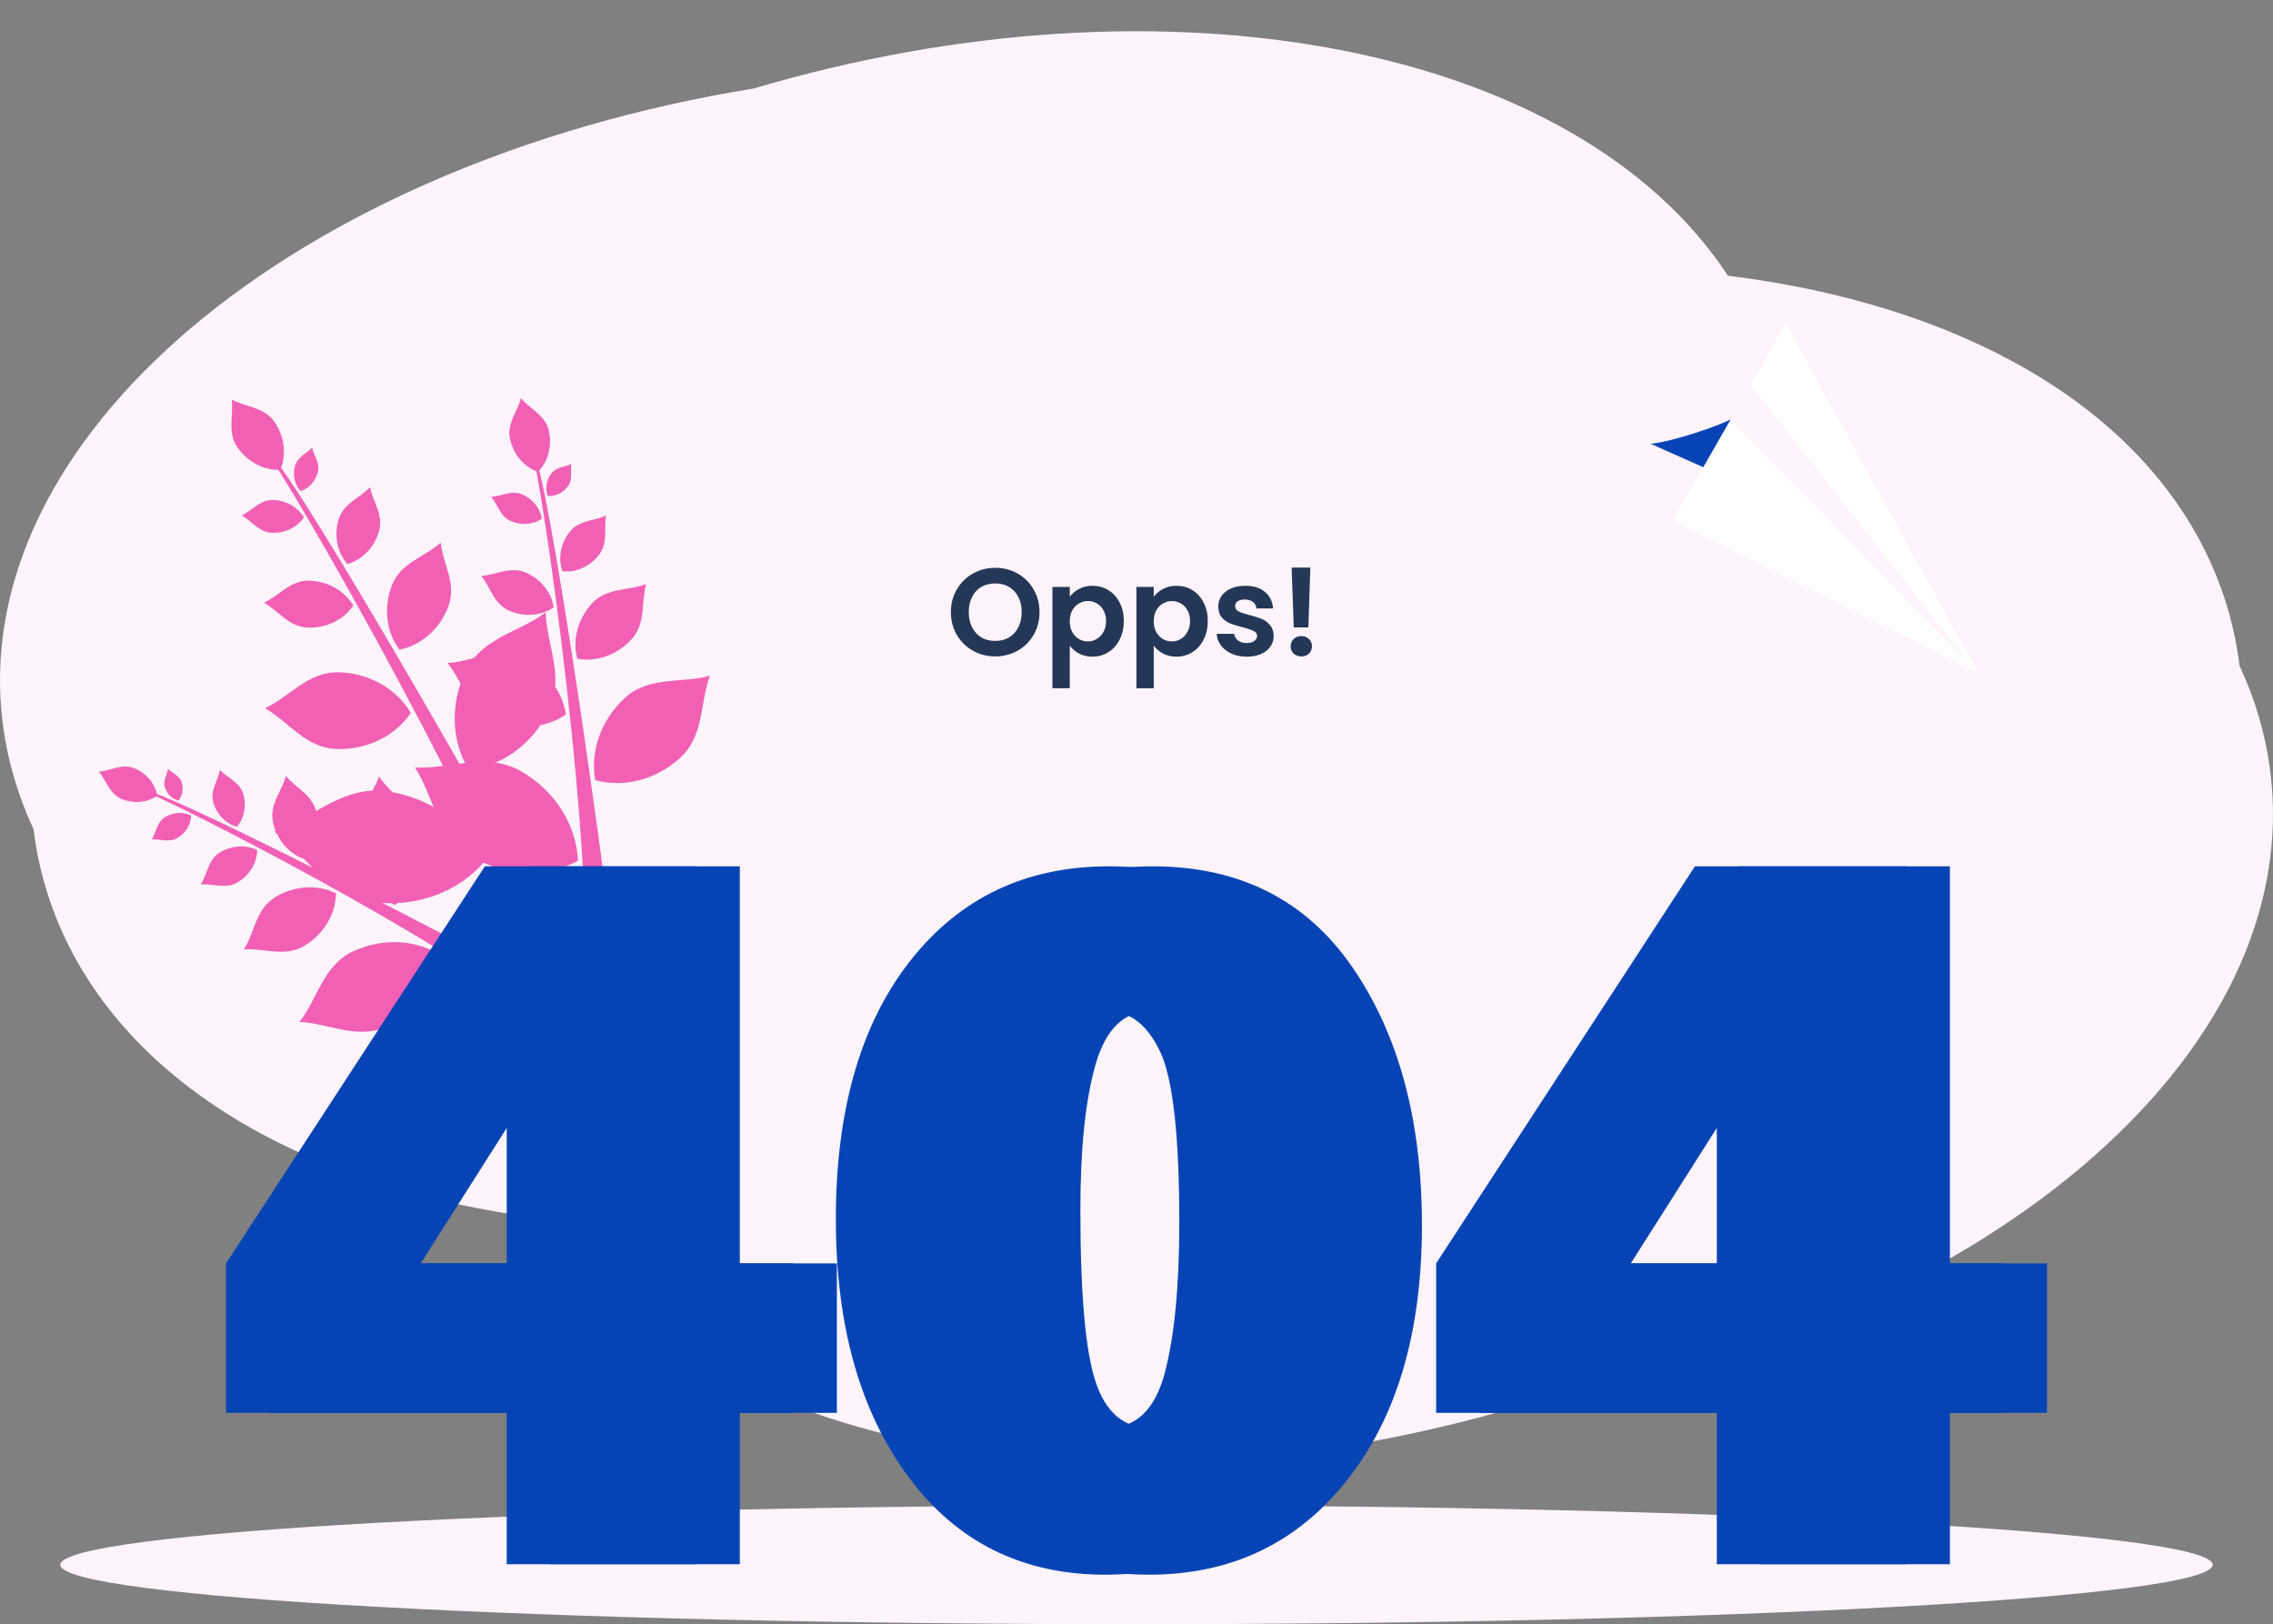 <svg width="697" height="498" viewBox="0 0 697 498" fill="none" xmlns="http://www.w3.org/2000/svg">
<rect x="0" y="0" width="697" height="498" fill="#808080" stroke="none"/>
<g clip-path="url(#clip0_1206_13962)">
<path fill-rule="evenodd" clip-rule="evenodd" d="M348.52 498C530.272 498 678.508 489.819 678.508 479.78C678.508 469.765 530.274 461.581 348.52 461.581C166.731 461.581 18.494 469.763 18.494 479.78C18.494 489.819 166.728 498 348.52 498Z" fill="#FFF4FB"/>
<path d="M167.143 373.727C96.972 365.097 40.994 334.436 19.011 285.623C14.436 275.435 11.576 264.896 10.252 254.165C5.607 244.166 2.462 233.689 0.959 222.801C-11.015 134.474 90.324 50.032 231.093 27.138C357.92 -10.403 483.565 13.892 529.857 84.547C600.028 93.177 656.006 123.838 677.953 172.65C682.564 182.872 685.424 193.378 686.745 204.14C691.393 214.105 694.538 224.582 696.038 235.473C708.013 323.799 606.637 408.241 465.905 431.135C339.08 468.677 213.435 444.382 167.143 373.727Z" fill="#FFF4FB"/>
<path fill-rule="evenodd" clip-rule="evenodd" d="M168.404 303.772C126.877 281.091 43.542 238.967 43.484 242.337C50.253 244.302 138.173 288.884 167.94 314.278L168.404 303.772Z" fill="#F260B6"/>
<path fill-rule="evenodd" clip-rule="evenodd" d="M30.314 236.603C33.819 236.386 37.358 233.991 41.201 235.559C45.041 237.125 47.608 240.404 48.232 243.94C45.312 246.033 41.188 246.553 37.345 244.984C33.518 243.413 32.744 239.499 30.314 236.603Z" fill="#F260B6"/>
<path fill-rule="evenodd" clip-rule="evenodd" d="M46.541 257.373C47.93 255.225 48.059 252.111 50.649 250.548C53.233 248.974 56.264 248.882 58.589 250.049C58.544 252.667 57.071 255.311 54.486 256.888C51.907 258.443 49.286 257.208 46.541 257.373Z" fill="#F260B6"/>
<path fill-rule="evenodd" clip-rule="evenodd" d="M51.506 235.759C52.798 237.102 54.977 237.689 55.663 239.761C56.345 241.852 55.915 243.995 54.712 245.451C52.882 245.008 51.26 243.528 50.573 241.453C49.881 239.368 51.181 237.731 51.506 235.759Z" fill="#F260B6"/>
<path fill-rule="evenodd" clip-rule="evenodd" d="M67.402 236.11C66.881 239.365 64.322 242.458 65.442 246.193C66.566 249.91 69.379 252.612 72.629 253.501C74.831 250.97 75.704 247.169 74.585 243.436C73.463 239.701 69.882 238.644 67.402 236.11Z" fill="#F260B6"/>
<path fill-rule="evenodd" clip-rule="evenodd" d="M61.575 271.16C63.57 268.075 63.758 263.618 67.457 261.362C71.172 259.112 75.521 258.978 78.868 260.665C78.813 264.413 76.685 268.206 72.986 270.462C69.271 272.712 65.51 270.929 61.575 271.16Z" fill="#F260B6"/>
<path fill-rule="evenodd" clip-rule="evenodd" d="M87.656 237.899C86.536 242.479 82.523 246.587 83.695 252.032C84.853 257.483 88.552 261.675 93.079 263.332C96.532 259.962 98.212 254.645 97.048 249.181C95.887 243.73 90.911 241.792 87.656 237.899Z" fill="#F260B6"/>
<path fill-rule="evenodd" clip-rule="evenodd" d="M74.8 291.074C78.058 286.051 78.365 278.748 84.421 275.076C90.471 271.393 97.575 271.173 103.051 273.924C102.952 280.057 99.486 286.25 93.436 289.933C87.37 293.611 81.23 290.699 74.8 291.074Z" fill="#F260B6"/>
<path fill-rule="evenodd" clip-rule="evenodd" d="M116.213 238.099C113.896 244.918 107.259 250.637 108.302 259.08C109.343 267.524 114.418 274.373 121.076 277.5C126.778 272.841 130.031 264.961 128.988 256.518C127.947 248.077 120.636 244.462 116.213 238.099Z" fill="#F260B6"/>
<path fill-rule="evenodd" clip-rule="evenodd" d="M91.795 313.333C97.316 306.563 98.909 296.068 108.257 291.706C117.6 287.36 127.887 288.181 135.381 293.012C134.267 301.863 128.267 310.277 118.929 314.634C109.576 318.989 101.166 313.787 91.795 313.333Z" fill="#F260B6"/>
<path fill-rule="evenodd" clip-rule="evenodd" d="M178.001 300.813C147.676 244.368 84.29 134.936 81.742 138.708C87.957 145.94 154.728 261.562 169.733 312.376L178.001 300.813Z" fill="#F260B6"/>
<path fill-rule="evenodd" clip-rule="evenodd" d="M71.054 122.482C75.185 124.821 80.963 124.719 84.166 129.338C87.357 133.963 87.852 139.576 85.946 144.043C81.097 144.256 76.029 141.795 72.829 137.176C69.638 132.552 71.657 127.56 71.054 122.482Z" fill="#F260B6"/>
<path fill-rule="evenodd" clip-rule="evenodd" d="M74.108 158.029C77.269 156.616 79.715 153.185 83.805 153.313C87.899 153.452 91.388 155.593 93.179 158.638C91.2 161.581 87.572 163.483 83.482 163.354C79.39 163.215 77.348 159.873 74.108 158.029Z" fill="#F260B6"/>
<path fill-rule="evenodd" clip-rule="evenodd" d="M95.701 137.2C96.191 139.665 98.209 141.95 97.46 144.812C96.697 147.679 94.621 149.798 92.183 150.567C90.434 148.696 89.674 145.816 90.437 142.949C91.187 140.088 93.879 139.188 95.701 137.2Z" fill="#F260B6"/>
<path fill-rule="evenodd" clip-rule="evenodd" d="M113.464 149.352C110.475 152.663 105.287 154.276 103.809 159.328C102.32 164.388 103.523 169.524 106.538 172.939C110.926 171.703 114.722 168.029 116.198 162.974C117.681 157.906 114.415 154.05 113.464 149.352Z" fill="#F260B6"/>
<path fill-rule="evenodd" clip-rule="evenodd" d="M80.966 184.793C85.495 182.77 89.003 177.841 94.878 178.041C100.747 178.23 105.77 181.296 108.336 185.669C105.5 189.881 100.286 192.628 94.411 192.428C88.544 192.239 85.598 187.431 80.966 184.793Z" fill="#F260B6"/>
<path fill-rule="evenodd" clip-rule="evenodd" d="M135.117 166.363C130.461 170.725 122.88 172.425 120.174 179.457C117.459 186.495 118.57 193.984 122.473 199.211C128.875 197.947 134.71 193.15 137.426 186.109C140.142 179.072 135.924 173.188 135.117 166.363Z" fill="#F260B6"/>
<path fill-rule="evenodd" clip-rule="evenodd" d="M81.241 217.156C88.654 213.861 94.39 205.816 103.979 206.129C113.563 206.43 121.773 211.44 125.96 218.609C121.323 225.484 112.8 229.954 103.227 229.647C93.638 229.335 88.825 221.476 81.241 217.156Z" fill="#F260B6"/>
<path fill-rule="evenodd" clip-rule="evenodd" d="M167.342 187.723C159.677 193.742 147.933 195.308 142.868 205.654C137.822 216.004 138.514 227.528 143.754 236C153.653 234.933 163.174 228.406 168.223 218.056C173.287 207.71 167.664 198.194 167.342 187.723Z" fill="#F260B6"/>
<path fill-rule="evenodd" clip-rule="evenodd" d="M84.077 254.973C95.334 251.377 104.902 240.656 118.719 242.634C132.529 244.599 143.597 253.147 148.515 264.177C140.705 273.392 127.69 278.491 113.872 276.516C100.055 274.541 94.353 262.422 84.077 254.973Z" fill="#F260B6"/>
<path fill-rule="evenodd" clip-rule="evenodd" d="M189.553 303.675C183.008 247.345 166.566 136.649 163.242 138.918C166.002 146.897 183.204 263.789 178.968 310.49L189.553 303.675Z" fill="#F260B6"/>
<path fill-rule="evenodd" clip-rule="evenodd" d="M159.74 122.08C162.382 125.364 167.171 127.164 168.286 132.011C169.4 136.859 167.984 141.633 164.967 144.681C160.901 143.272 157.535 139.597 156.421 134.75C155.294 129.91 158.589 126.458 159.74 122.08Z" fill="#F260B6"/>
<path fill-rule="evenodd" clip-rule="evenodd" d="M150.656 152.322C153.726 152.193 156.856 150.168 160.167 151.611C163.496 153.059 165.68 155.962 166.152 159.047C163.562 160.812 159.952 161.201 156.641 159.758C153.315 158.31 152.72 154.892 150.656 152.322Z" fill="#F260B6"/>
<path fill-rule="evenodd" clip-rule="evenodd" d="M175.217 142.239C174.81 144.429 175.733 146.965 174.173 149.069C172.621 151.183 170.212 152.246 167.955 152.078C167.135 149.971 167.447 147.361 169.004 145.258C170.558 143.143 173.078 143.28 175.217 142.239Z" fill="#F260B6"/>
<path fill-rule="evenodd" clip-rule="evenodd" d="M185.86 158.035C182.323 159.771 177.534 159.414 174.671 163.084C171.796 166.761 171.106 171.383 172.472 175.171C176.488 175.585 180.803 173.804 183.668 170.132C186.541 166.457 185.105 162.21 185.86 158.035Z" fill="#F260B6"/>
<path fill-rule="evenodd" clip-rule="evenodd" d="M147.561 176.561C151.962 176.386 156.452 173.479 161.221 175.554C165.989 177.629 169.119 181.789 169.796 186.23C166.094 188.764 160.909 189.323 156.14 187.25C151.383 185.17 150.525 180.252 147.561 176.561Z" fill="#F260B6"/>
<path fill-rule="evenodd" clip-rule="evenodd" d="M198.12 179.093C192.869 181.16 186.082 180.079 181.558 184.987C177.033 189.894 175.505 196.402 177.018 201.979C182.682 203.028 189.055 200.993 193.58 196.085C198.107 191.18 196.56 184.96 198.12 179.093Z" fill="#F260B6"/>
<path fill-rule="evenodd" clip-rule="evenodd" d="M137.25 203.283C144.425 202.997 151.765 198.238 159.548 201.627C167.331 205.016 172.451 211.813 173.552 219.076C167.499 223.213 159.037 224.12 151.254 220.731C143.471 217.34 142.069 209.313 137.25 203.283Z" fill="#F260B6"/>
<path fill-rule="evenodd" clip-rule="evenodd" d="M217.66 207.18C209.4 209.636 199.226 207.081 191.692 213.937C184.148 220.799 180.976 230.505 182.517 239.19C191.016 241.545 200.964 239.284 208.496 232.427C216.032 225.571 214.512 215.897 217.66 207.18Z" fill="#F260B6"/>
<path fill-rule="evenodd" clip-rule="evenodd" d="M127.247 235.302C137.678 236.034 149.044 230.326 159.755 236.475C170.472 242.605 176.795 253.242 177.233 263.917C167.811 268.946 155.448 268.888 144.729 262.755C134.016 256.625 133.268 244.793 127.247 235.302Z" fill="#F260B6"/>
<path fill-rule="evenodd" clip-rule="evenodd" d="M537.216 124.732L506.131 136.058L533.679 148.327L537.216 124.732Z" fill="#0644B6"/>
<path fill-rule="evenodd" clip-rule="evenodd" d="M512.931 159.598L547.573 99.139L606.605 206.359L512.931 159.598Z" fill="white"/>
<path fill-rule="evenodd" clip-rule="evenodd" d="M506.131 136.058C509.586 132.3 525.768 121.973 536.862 118.064L604.744 204.465L530.654 128.633C523.128 132.221 509.675 135.959 506.131 136.058Z" fill="#FFF4FB"/>
<path d="M256.62 433.192H226.862V479.61H168.805V433.192H82.738V387.359L162.094 265.622H226.862V387.359H256.62V433.192ZM168.805 387.359V324.723L129.016 387.359H168.805Z" fill="#0644B6"/>
<path d="M352.334 482.82C326.906 482.82 306.784 472.813 291.96 452.797C277.135 432.78 269.727 406.458 269.727 373.834C269.727 340.39 277.316 313.997 292.502 294.649C307.683 275.299 327.991 265.625 353.419 265.625C380.076 265.625 400.511 275.944 414.713 296.58C428.916 317.216 436.026 343.585 436.026 375.689C436.026 408.417 428.382 434.454 413.096 453.804C397.805 473.149 377.552 482.82 352.334 482.82ZM352.858 437.864C361.692 437.864 367.596 432.245 370.576 420.995C373.557 409.749 375.049 394.37 375.049 374.855C375.049 348.052 373.069 330.541 369.114 322.32C365.158 314.105 359.792 309.994 353.013 309.994C344.795 309.994 339.119 315.413 335.987 326.247C332.851 337.085 331.286 352 331.286 370.999C331.286 396.781 332.849 414.369 335.987 423.765C339.119 433.166 344.745 437.864 352.858 437.864Z" fill="#0644B6"/>
<path d="M627.684 433.192H597.925V479.61H539.869V433.192H453.802V387.359L533.158 265.622H597.925V387.359H627.684V433.192ZM539.866 387.359V324.723L500.078 387.359H539.866Z" fill="#0644B6"/>
<path d="M243.201 433.192H213.442V479.61H155.383V433.192H69.319V387.359L148.675 265.622H213.442V387.359H243.201V433.192ZM155.383 387.359V324.723L115.595 387.359H155.383Z" fill="#0644B6"/>
<path d="M338.912 482.82C313.484 482.82 293.362 472.813 278.538 452.797C263.714 432.78 256.305 406.457 256.305 373.834C256.305 340.39 263.895 313.997 279.08 294.649C294.261 275.299 314.569 265.625 339.997 265.625C366.655 265.625 387.089 275.944 401.292 296.58C415.497 317.215 422.604 343.585 422.604 375.689C422.604 408.417 414.96 434.453 399.674 453.804C384.386 473.149 364.13 482.82 338.912 482.82ZM339.436 437.863C348.271 437.863 354.174 432.245 357.155 420.994C360.135 409.749 361.627 394.37 361.627 374.855C361.627 348.052 359.648 330.541 355.692 322.32C351.736 314.104 346.37 309.994 339.591 309.994C331.373 309.994 325.697 315.413 322.565 326.247C319.43 337.085 317.865 352 317.865 370.999C317.865 396.781 319.427 414.369 322.565 423.764C325.697 433.165 331.323 437.863 339.436 437.863Z" fill="#0644B6"/>
<path d="M614.262 433.192H584.504V479.61H526.447V433.192H440.38V387.359L519.736 265.622H584.504V387.359H614.262V433.192ZM526.447 387.359V324.723L486.659 387.359H526.447Z" fill="#0644B6"/>
<path d="M305.192 201.266C302.709 201.266 300.429 200.683 298.352 199.518C296.274 198.353 294.628 196.744 293.412 194.692C292.196 192.615 291.588 190.271 291.588 187.662C291.588 185.078 292.196 182.76 293.412 180.708C294.628 178.631 296.274 177.009 298.352 175.844C300.429 174.679 302.709 174.096 305.192 174.096C307.7 174.096 309.98 174.679 312.032 175.844C314.109 177.009 315.743 178.631 316.934 180.708C318.15 182.76 318.758 185.078 318.758 187.662C318.758 190.271 318.15 192.615 316.934 194.692C315.743 196.744 314.109 198.353 312.032 199.518C309.954 200.683 307.674 201.266 305.192 201.266ZM305.192 196.516C306.788 196.516 308.194 196.161 309.41 195.452C310.626 194.717 311.576 193.679 312.26 192.336C312.944 190.993 313.286 189.435 313.286 187.662C313.286 185.889 312.944 184.343 312.26 183.026C311.576 181.683 310.626 180.657 309.41 179.948C308.194 179.239 306.788 178.884 305.192 178.884C303.596 178.884 302.177 179.239 300.936 179.948C299.72 180.657 298.77 181.683 298.086 183.026C297.402 184.343 297.06 185.889 297.06 187.662C297.06 189.435 297.402 190.993 298.086 192.336C298.77 193.679 299.72 194.717 300.936 195.452C302.177 196.161 303.596 196.516 305.192 196.516ZM328.036 182.988C328.72 182.025 329.657 181.227 330.848 180.594C332.064 179.935 333.444 179.606 334.99 179.606C336.788 179.606 338.41 180.049 339.854 180.936C341.323 181.823 342.476 183.089 343.312 184.736C344.173 186.357 344.604 188.245 344.604 190.398C344.604 192.551 344.173 194.464 343.312 196.136C342.476 197.783 341.323 199.062 339.854 199.974C338.41 200.886 336.788 201.342 334.99 201.342C333.444 201.342 332.076 201.025 330.886 200.392C329.72 199.759 328.77 198.961 328.036 197.998V211.032H322.716V179.948H328.036V182.988ZM339.17 190.398C339.17 189.131 338.904 188.042 338.372 187.13C337.865 186.193 337.181 185.483 336.32 185.002C335.484 184.521 334.572 184.28 333.584 184.28C332.621 184.28 331.709 184.533 330.848 185.04C330.012 185.521 329.328 186.231 328.796 187.168C328.289 188.105 328.036 189.207 328.036 190.474C328.036 191.741 328.289 192.843 328.796 193.78C329.328 194.717 330.012 195.439 330.848 195.946C331.709 196.427 332.621 196.668 333.584 196.668C334.572 196.668 335.484 196.415 336.32 195.908C337.181 195.401 337.865 194.679 338.372 193.742C338.904 192.805 339.17 191.69 339.17 190.398ZM353.79 182.988C354.474 182.025 355.411 181.227 356.602 180.594C357.818 179.935 359.198 179.606 360.744 179.606C362.542 179.606 364.164 180.049 365.608 180.936C367.077 181.823 368.23 183.089 369.066 184.736C369.927 186.357 370.358 188.245 370.358 190.398C370.358 192.551 369.927 194.464 369.066 196.136C368.23 197.783 367.077 199.062 365.608 199.974C364.164 200.886 362.542 201.342 360.744 201.342C359.198 201.342 357.83 201.025 356.64 200.392C355.474 199.759 354.524 198.961 353.79 197.998V211.032H348.47V179.948H353.79V182.988ZM364.924 190.398C364.924 189.131 364.658 188.042 364.126 187.13C363.619 186.193 362.935 185.483 362.074 185.002C361.238 184.521 360.326 184.28 359.338 184.28C358.375 184.28 357.463 184.533 356.602 185.04C355.766 185.521 355.082 186.231 354.55 187.168C354.043 188.105 353.79 189.207 353.79 190.474C353.79 191.741 354.043 192.843 354.55 193.78C355.082 194.717 355.766 195.439 356.602 195.946C357.463 196.427 358.375 196.668 359.338 196.668C360.326 196.668 361.238 196.415 362.074 195.908C362.935 195.401 363.619 194.679 364.126 193.742C364.658 192.805 364.924 191.69 364.924 190.398ZM382.28 201.342C380.557 201.342 379.012 201.038 377.644 200.43C376.276 199.797 375.186 198.948 374.376 197.884C373.59 196.82 373.16 195.642 373.084 194.35H378.442C378.543 195.161 378.936 195.832 379.62 196.364C380.329 196.896 381.203 197.162 382.242 197.162C383.255 197.162 384.04 196.959 384.598 196.554C385.18 196.149 385.472 195.629 385.472 194.996C385.472 194.312 385.117 193.805 384.408 193.476C383.724 193.121 382.622 192.741 381.102 192.336C379.531 191.956 378.239 191.563 377.226 191.158C376.238 190.753 375.376 190.132 374.642 189.296C373.932 188.46 373.578 187.333 373.578 185.914C373.578 184.749 373.907 183.685 374.566 182.722C375.25 181.759 376.212 180.999 377.454 180.442C378.72 179.885 380.202 179.606 381.9 179.606C384.408 179.606 386.409 180.239 387.904 181.506C389.398 182.747 390.222 184.432 390.374 186.56H385.282C385.206 185.724 384.851 185.065 384.218 184.584C383.61 184.077 382.786 183.824 381.748 183.824C380.785 183.824 380.038 184.001 379.506 184.356C378.999 184.711 378.746 185.205 378.746 185.838C378.746 186.547 379.1 187.092 379.81 187.472C380.519 187.827 381.621 188.194 383.116 188.574C384.636 188.954 385.89 189.347 386.878 189.752C387.866 190.157 388.714 190.791 389.424 191.652C390.158 192.488 390.538 193.603 390.564 194.996C390.564 196.212 390.222 197.301 389.538 198.264C388.879 199.227 387.916 199.987 386.65 200.544C385.408 201.076 383.952 201.342 382.28 201.342ZM401.809 174.02L401.201 192.374H396.717L396.071 174.02H401.809ZM399.073 201.266C398.11 201.266 397.312 200.975 396.679 200.392C396.071 199.784 395.767 199.037 395.767 198.15C395.767 197.263 396.071 196.529 396.679 195.946C397.312 195.338 398.11 195.034 399.073 195.034C400.01 195.034 400.783 195.338 401.391 195.946C401.999 196.529 402.303 197.263 402.303 198.15C402.303 199.037 401.999 199.784 401.391 200.392C400.783 200.975 400.01 201.266 399.073 201.266Z" fill="#243757"/>
</g>
<defs>
<clipPath id="clip0_1206_13962">
<rect width="697" height="498" fill="white"/>
</clipPath>
</defs>
</svg>
